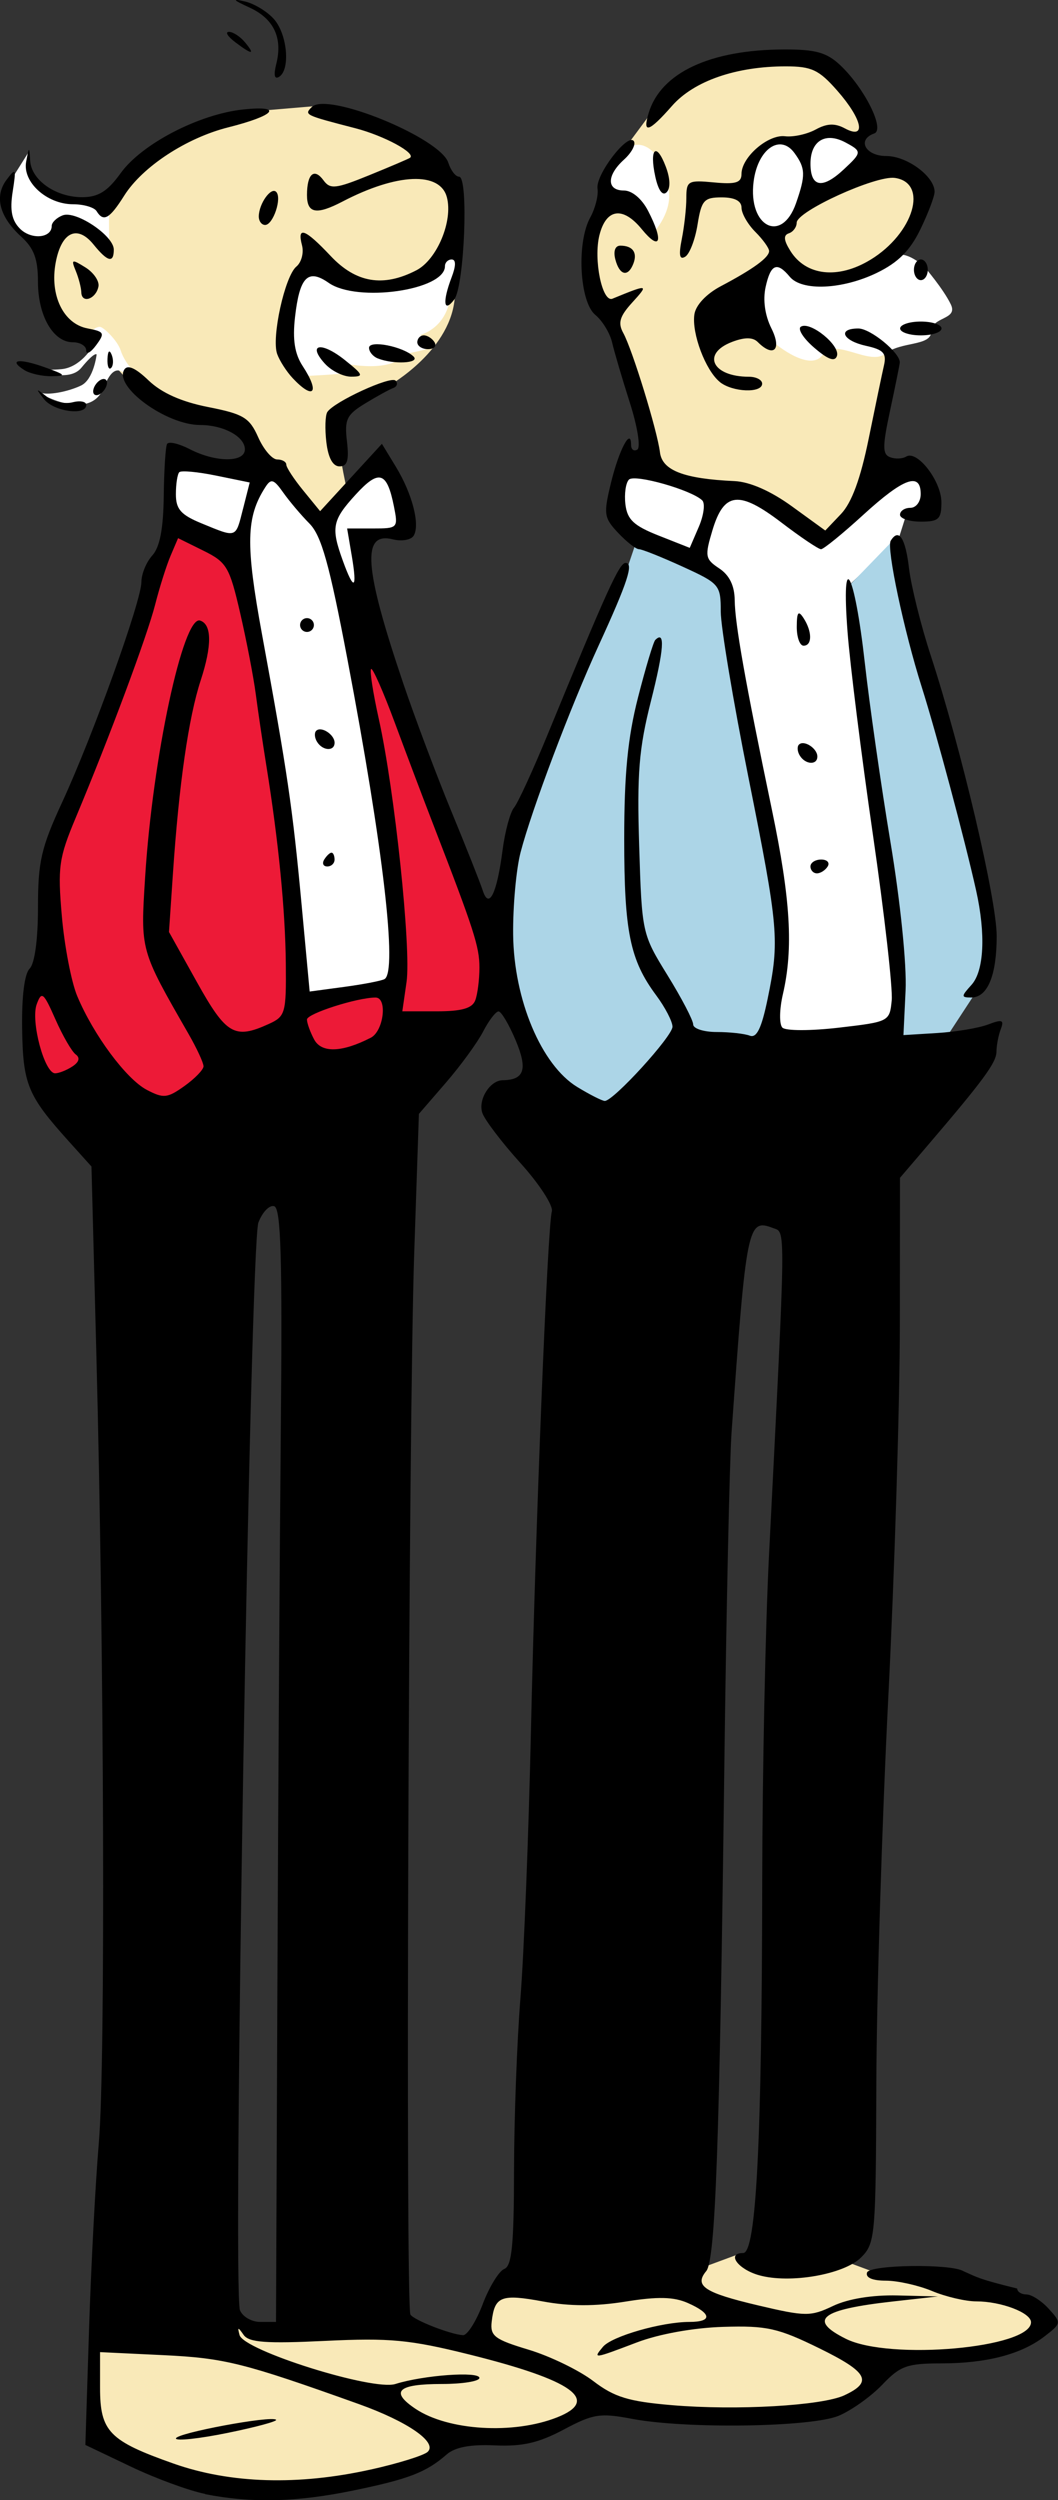 <?xml version="1.0" encoding="UTF-8" standalone="no"?>
<svg
   xmlns:dc="http://purl.org/dc/elements/1.1/"
   xmlns:cc="http://creativecommons.org/ns#"
   xmlns:rdf="http://www.w3.org/1999/02/22-rdf-syntax-ns#"
   xmlns:svg="http://www.w3.org/2000/svg"
   xmlns="http://www.w3.org/2000/svg"
   xmlns:sodipodi="http://sodipodi.sourceforge.net/DTD/sodipodi-0.dtd"
   xmlns:inkscape="http://www.inkscape.org/namespaces/inkscape"
   width="40.585mm"
   height="95.898mm"
   viewBox="0 0 40.585 95.898"
   version="1.1"
   id="svg8"
   inkscape:version="1.0 (4035a4fb49, 2020-05-01)"
   sodipodi:docname="nutmegandpal.svg">
  <rect x="0" y="0" width="40.585" height="95.898" fill="#333333" stroke="none"/>
  <defs
     id="defs2" />
  <sodipodi:namedview
     id="base"
     pagecolor="#ffffff"
     bordercolor="#666666"
     borderopacity="1.0"
     inkscape:pageopacity="0.0"
     inkscape:pageshadow="2"
     inkscape:zoom="1.2365757"
     inkscape:cx="121.68425"
     inkscape:cy="131.8718"
     inkscape:document-units="mm"
     inkscape:current-layer="layer1"
     inkscape:document-rotation="0"
     showgrid="false"
     fit-margin-top="0"
     fit-margin-left="0"
     fit-margin-right="0"
     fit-margin-bottom="0"
     inkscape:window-width="1898"
     inkscape:window-height="1034"
     inkscape:window-x="10"
     inkscape:window-y="34"
     inkscape:window-maximized="0" />
  <g
     inkscape:label="Layer 1"
     inkscape:groupmode="layer"
     id="layer1"
     transform="translate(-78.309,-32.569)">
    <path
       id="path17804"
       d="m 102.233,50.485 -0.395,1.967 2.38,1.475 1.924,1.075 0.214,2.323 1.943,9.929 -0.185,3.22 -0.281,1.899 4.87,-0.322 c 0,0 0.052,-1.956 0.052,-2.166 0,-0.21 -0.88,-7.65 -0.88,-7.65 l -1.002,-7.215 1.912,-1.801 0.322,-1.02 0.789,0.005 -0.295,-1.911 -2.055,1.199 -1.635,1.682 -2.979,-1.744 -1.633,-0.264 z"
       style="fill:#ffffff;stroke-width:0.423;stroke-linecap:round;stroke-opacity:0.058;fill-opacity:1" />
    <g
       id="g1305"
       transform="translate(60.791,-26.713)">
      <path
         id="path1274"
         d="m -21.449,36.014 0.115,-1.224 -1.66,-4.982 -0.623,-1.817 0.674,-1.764 -0.059,-0.787 0.24,-0.777 0.792,-0.803 1.151,-1.55 2.359,-1.453 3.525,-0.382 1.73,1.722 0.443,0.976 -0.433,0.493 0.335,0.986 1.774,0.216 0.585,1.15 -1.507,2.119 -0.029,5.144 -0.937,4.328 -1.352,1.435 -3.136,-1.677 -1.907,-0.294 -1.615,-0.497 z"
         style="fill:#f9e9b8;fill-opacity:1;stroke-width:0.423;stroke-linecap:round"
         transform="translate(63.591,40.93)" />
      <path
         id="path1256"
         d="m -24.222,61.142 -2.669,-5.469 0.674,-5.475 1.447,-3.418 2.541,-5.986 0.631,-1.865 2.287,0.925 0.966,0.921 1.043,5.866 0.949,5.516 0.285,1.088 -0.221,3.486 -0.371,2.103 4.604,-0.908 0.438,-1.337 -0.656,-6.657 c 0,0 -0.893,-5.051 -0.881,-5.389 0.013,-0.337 -0.324,-3.746 -0.324,-3.746 l 1.704,-1.762 1.01,4.148 1.8,6.328 0.765,4.232 0.012,1.375 -0.496,1.365 -1.065,1.627 -8.964,3.202 z"
         style="fill:#acd5e7;fill-opacity:1;stroke-width:0.423;stroke-linecap:round"
         transform="translate(63.591,40.93)" />
      <path
         id="path1258"
         d="m -44.415,60.143 -0.581,-2.972 0.196,-1.015 0.682,-0.917 -0.039,-4.249 1.457,-3.373 1.659,-4.466 0.982,-3.059 0.577,-1.368 1.883,0.445 0.756,1.132 1.16,6.22 1.008,6.496 -0.12,4.658 0.827,-1.026 2.985,-0.38 0.266,-1.584 -1.329,-10.245 0.014,-2.325 2.218,6.042 2.775,6.569 -0.654,2.672 -0.852,1.128 -8.772,3.152 -4.984,-0.532 z"
         style="fill:#ed1a37;fill-opacity:1;stroke-width:0.423;stroke-linecap:round"
         transform="translate(63.591,40.93)" />
      <path
         id="path1276"
         d="m -32.757,37.181 c 0,0 -0.494,-2.165 -0.331,-2.583 0.163,-0.419 1.921,-1.445 1.921,-1.445 0,0 2.481,-1.385 2.546,-3.514 0.066,-2.13 0.119,-1.632 0.119,-1.632 l 0.079,-1.261 -0.451,-1.578 c 0,0 -0.822,-0.998 -0.902,-1.051 -0.08,-0.052 -2.801,-1.238 -2.893,-1.286 -0.092,-0.048 -1.338,-0.407 -1.338,-0.407 l -2.621,0.222 -3.773,1.477 -1.708,2.098 -0.183,1.313 -1.335,-0.62 -0.602,1.457 -0.003,1.34 0.472,1.04 0.914,0.321 1.82,2.028 2.453,1.266 1.574,0.309 0.857,1.524 1.44,1.118 0.766,0.841 0.291,0.25 z"
         style="fill:#f9e9b8;fill-opacity:1;stroke-width:0.423;stroke-linecap:round"
         transform="translate(63.591,40.93)" />
      <path
         id="path1260"
         d="m -39.428,38.226 -0.003,-2.3 3.491,0.605 0.836,0.128 1.263,1.623 2.303,-2.028 1.039,1.078 0.05,0.946 -0.472,0.39 -1.228,0.148 0.167,3.492 -0.174,2.182 1.272,7.199 0.109,4.575 -4.091,0.4 -0.442,-7.233 -0.833,-6.127 -0.977,-4.076 z"
         style="fill:#ffffff;fill-opacity:1;stroke-width:0.423;stroke-linecap:round"
         transform="translate(63.591,40.93)" />
      <path
         id="path1262"
         d="m -34.043,28.576 -0.906,1.019 -0.156,2.292 0.59,0.894 c 0,0 1.548,-0.062 1.952,-0.155 0.404,-0.093 -0.625,-0.403 -0.625,-0.403 0,0 1.669,0.452 2.467,-0.099 0.798,-0.551 -0.428,-0.087 -0.428,-0.087 0,0 1.752,-0.276 1.781,-0.458 0.028,-0.182 -0.602,-0.376 -0.602,-0.376 0,0 0.983,-0.213 1.169,-1.433 0.186,-1.219 0.355,-1.707 0.355,-1.707 l -0.224,-0.18 -1.431,1.139 -2.254,0.449 -1.402,-0.802 z"
         style="fill:#ffffff;fill-opacity:1;stroke-width:0.423;stroke-linecap:round"
         transform="translate(63.591,40.93)" />
      <path
         id="path1264"
         d="m -41.892,25.993 -1.151,-0.025 -0.834,0.042 -0.97,-0.971 -0.16,-0.675 0.035,-0.182 -0.719,1.143 -0.279,0.562 0.145,0.633 0.35,0.576 1.038,0.758 1.036,-0.818 0.97,0.457 0.436,0.439 0.107,0.087 z"
         style="fill:#ffffff;fill-opacity:1;stroke-width:0.423;stroke-linecap:round"
         transform="translate(63.591,40.93)" />
      <path
         id="path1266"
         d="m -20.934,27.19 c 0,0 0.795,-0.909 0.439,-1.789 -0.356,-0.881 -0.415,-1.091 -0.415,-1.091 0,0 -0.377,-0.558 -0.926,-0.363 -0.549,0.196 -0.894,0.969 -0.894,0.969 l -0.099,0.888 1.284,0.664 z"
         style="fill:#ffffff;fill-opacity:1;stroke-width:0.423;stroke-linecap:round"
         transform="translate(63.591,40.93)" />
      <path
         id="path1268"
         d="m -17.287,29.106 c 0,0 -0.103,0.761 0.21,1.416 0.313,0.655 0.38,0.676 0.602,0.891 0.221,0.214 1.501,1.217 1.967,0.542 0.466,-0.676 1.789,0.447 2.395,-0.036 0.606,-0.483 1.755,-0.274 1.767,-0.853 0.012,-0.579 1.037,-0.438 0.746,-1.039 -0.291,-0.601 -1.001,-1.425 -1.001,-1.425 0,0 -0.613,-0.606 -1.106,-0.466 -0.493,0.14 -1.366,0.923 -1.94,0.898 -0.574,-0.025 -1.444,-0.12 -1.657,-0.216 -0.212,-0.096 -0.394,-0.404 -0.728,-0.416 -0.334,-0.012 -1.256,0.704 -1.256,0.704 z"
         style="fill:#ffffff;fill-opacity:1;stroke-width:0.423;stroke-linecap:round"
         transform="translate(63.591,40.93)" />
      <path
         id="path1270"
         d="m -17.463,26.032 c -0.062,-0.544 0.004,-1.368 0.204,-1.591 0.2,-0.223 0.818,-0.637 0.868,-0.65 0.049,-0.012 1.353,-0.054 1.427,-0.091 0.074,-0.037 1.157,-0.359 1.218,-0.281 0.062,0.078 0.582,0.508 0.582,0.508 0,0 0.205,0.442 0.139,0.561 -0.066,0.12 -0.717,0.882 -0.866,0.952 -0.148,0.07 -1.14,0.594 -1.14,0.594 l -0.511,0.37 -0.259,0.466 -0.728,0.486 -0.83,-0.855 z"
         style="fill:#ffffff;fill-opacity:1;stroke-width:0.423;stroke-linecap:round"
         transform="translate(63.591,40.93)" />
      <path
         id="path1272"
         d="m -42.532,31.665 c 0,0 -0.452,0.778 -1.182,0.847 -0.73,0.069 -1.157,-0.057 -1.157,-0.057 0,0 1.392,0.646 1.919,0.004 0.527,-0.642 0.586,-0.509 0.586,-0.509 0,0 -0.109,0.959 -0.603,1.193 -0.494,0.234 -1.272,0.39 -1.583,0.263 -0.311,-0.128 1.891,1.239 2.457,-0.181 0.566,-1.421 0.948,-0.147 1.552,0.036 0.604,0.183 -0.109,-0.481 -0.281,-0.577 -0.172,-0.096 -0.498,-0.508 -0.618,-0.886 -0.119,-0.378 -0.652,-0.894 -0.795,-0.909 -0.142,-0.014 -0.444,0.203 -0.415,0.309 0.029,0.106 0.119,0.468 0.119,0.468 z"
         style="fill:#ffffff;fill-opacity:1;stroke-width:0.423;stroke-linecap:round"
         transform="translate(63.591,40.93)" />
      <path
         sodipodi:nodetypes="ccccccccccccccccccccccccccccccccccccc"
         id="path1278"
         d="m -42.522,108.061 0.065,3.666 3.576,1.745 4.234,0.5 3.47,-0.68 1.806,-0.716 0.717,-0.719 1.975,-0.138 1.728,-0.314 1.169,-0.581 1.072,-0.275 2.949,0.495 2.328,-0.053 2.731,-0.378 0.999,-0.168 1.558,-0.969 0.515,-0.701 3.461,-0.112 1.496,-0.686 0.578,-0.64 -0.581,-0.689 -2.304,-0.252 -1.093,-0.756 -1.445,0.056 -0.82,-0.117 -1.652,-0.613 -1.894,-0.29 -1.84,0.256 -0.114,-0.079 -1.847,0.683 -7.038,0.469 -0.854,1.057 -0.392,0.933 -1.404,0.123 c 0,0 -4.36,-0.458 -4.533,-0.45 -0.173,0.008 -2.753,-0.201 -2.753,-0.201 l -1.445,0.144"
         style="fill:#f9e9b8;fill-opacity:1;stroke-width:0.423;stroke-linecap:round"
         transform="translate(63.591,40.93)" />
      <path
         sodipodi:nodetypes="sscssscssssssssscssssssscscccsssssssssssssscsssscssssssssssssssscsssssssssssssssscssssscsscsssssssssssssssscsssscssccsccssssscsssssssccsssssssccssscsssscsssssssscsssscsscssscsssscccscssssccssssccsscssssscscsscsssssscssscssssssscssssssscssssssssssssscssssssscscsssscsccssssssscsssssssssssssssssscssssssssscssscssssscsssssssccsssssssssscsscsssssssssssssssssssssssssssssssssssssssssssscssssssssssssssssssscsssssssssscssccssssssssssssssssscscccsccssssssssssssssssssssssssssssssssssssssscssscssssssssscsscsssscsssssssssssssssscsscc"
         id="path1253"
         d="m 25.392,154.944 c -0.618,-0.122 -1.906,-0.595 -2.861,-1.051 l -1.738,-0.829 0.14,-4.41 c 0.077,-2.426 0.247,-5.66 0.377,-7.188 0.256,-2.988 0.206,-18.686 -0.097,-30.295 l -0.186,-7.144 -0.873,-0.97 c -1.576,-1.752 -1.754,-2.18 -1.787,-4.31 -0.019,-1.242 0.09,-2.113 0.289,-2.312 0.194,-0.194 0.319,-1.116 0.319,-2.346 0,-1.761 0.122,-2.291 0.933,-4.047 1.18,-2.555 3.035,-7.713 3.035,-8.44 0,-0.304 0.188,-0.76 0.417,-1.013 0.289,-0.319 0.424,-1.018 0.439,-2.27 0.012,-0.995 0.069,-1.898 0.127,-2.006 0.058,-0.109 0.45,-0.019 0.871,0.198 0.993,0.513 2.115,0.518 2.115,0.008 0,-0.49 -0.817,-0.935 -1.716,-0.935 -1.299,0 -3.315,-1.469 -2.912,-2.122 0.126,-0.204 0.431,-0.069 0.935,0.414 0.499,0.478 1.26,0.818 2.286,1.02 1.355,0.267 1.583,0.406 1.917,1.157 0.208,0.469 0.536,0.853 0.728,0.853 0.192,0 0.35,0.089 0.35,0.198 7.94e-4,0.109 0.293,0.556 0.65,0.992 l 0.648,0.794 1.185,-1.292 1.185,-1.292 0.538,0.885 c 0.629,1.035 0.935,2.226 0.679,2.641 -0.099,0.161 -0.457,0.223 -0.795,0.138 -1.209,-0.304 -1.11,1.073 0.4,5.535 0.443,1.31 1.272,3.512 1.841,4.895 0.57,1.382 1.112,2.752 1.206,3.043 0.239,0.741 0.543,0.117 0.761,-1.561 0.093,-0.713 0.29,-1.443 0.439,-1.622 0.149,-0.179 0.729,-1.441 1.289,-2.805 2.266,-5.517 2.749,-6.58 2.988,-6.58 0.323,0 0.085,0.73 -1.036,3.175 -1.084,2.364 -2.563,6.285 -2.99,7.923 -0.169,0.647 -0.297,2.066 -0.286,3.154 0.026,2.498 1.081,5.009 2.458,5.849 0.482,0.294 0.958,0.535 1.058,0.536 0.333,0.002 2.597,-2.481 2.597,-2.847 0,-0.199 -0.281,-0.741 -0.625,-1.204 -1.006,-1.355 -1.227,-2.438 -1.227,-5.999 0,-2.493 0.136,-3.891 0.53,-5.429 0.291,-1.139 0.589,-2.131 0.661,-2.203 0.388,-0.388 0.335,0.362 -0.164,2.336 -0.463,1.829 -0.54,2.78 -0.453,5.57 0.104,3.343 0.111,3.373 1.088,4.957 0.541,0.876 0.983,1.724 0.983,1.884 0,0.16 0.407,0.291 0.904,0.291 0.497,0 1.068,0.063 1.268,0.14 0.264,0.101 0.451,-0.283 0.683,-1.405 0.464,-2.248 0.424,-2.709 -0.739,-8.524 -0.582,-2.909 -1.058,-5.762 -1.058,-6.341 0,-1.019 -0.046,-1.073 -1.463,-1.721 -0.805,-0.368 -1.558,-0.669 -1.674,-0.669 -0.116,0 -0.475,-0.282 -0.799,-0.626 -0.546,-0.581 -0.566,-0.718 -0.275,-1.918 0.306,-1.263 0.771,-2.144 0.771,-1.462 0,0.183 0.108,0.266 0.24,0.185 0.134,-0.083 0.007,-0.879 -0.288,-1.802 -0.29,-0.909 -0.596,-1.947 -0.679,-2.306 -0.083,-0.359 -0.373,-0.835 -0.644,-1.058 -0.606,-0.498 -0.725,-2.772 -0.196,-3.734 0.194,-0.352 0.32,-0.852 0.28,-1.11 -0.082,-0.532 1.178,-2.17 1.396,-1.815 0.078,0.127 -0.093,0.443 -0.381,0.703 -0.67,0.607 -0.671,1.185 -5.29e-4,1.185 0.311,0 0.686,0.316 0.926,0.781 0.606,1.171 0.468,1.571 -0.242,0.703 -0.724,-0.886 -1.368,-0.796 -1.625,0.227 -0.235,0.936 0.107,2.6 0.5,2.438 1.381,-0.567 1.403,-0.562 0.758,0.147 -0.482,0.529 -0.556,0.782 -0.345,1.167 0.351,0.637 1.305,3.742 1.409,4.582 0.086,0.693 0.918,1.013 2.859,1.101 0.59,0.027 1.39,0.378 2.204,0.969 l 1.278,0.927 0.603,-0.634 c 0.411,-0.432 0.749,-1.351 1.061,-2.883 0.252,-1.237 0.516,-2.505 0.588,-2.818 0.106,-0.464 -0.021,-0.603 -0.686,-0.749 -0.903,-0.198 -1.112,-0.666 -0.297,-0.666 0.468,0 1.611,0.94 1.589,1.307 -0.005,0.082 -0.171,0.901 -0.368,1.822 -0.3,1.399 -0.301,1.695 -0.003,1.809 0.195,0.075 0.473,0.064 0.617,-0.025 0.422,-0.261 1.351,0.943 1.351,1.752 0,0.65 -0.1,0.744 -0.794,0.744 -0.437,0 -0.794,-0.119 -0.794,-0.265 0,-0.146 0.179,-0.265 0.397,-0.265 0.22,0 0.397,-0.235 0.397,-0.529 0,-0.854 -0.654,-0.618 -2.199,0.794 -0.796,0.728 -1.527,1.323 -1.625,1.323 -0.097,0 -0.782,-0.461 -1.52,-1.024 -1.629,-1.242 -2.204,-1.176 -2.647,0.303 -0.297,0.992 -0.278,1.098 0.263,1.457 0.39,0.259 0.587,0.662 0.593,1.215 0.01,0.914 0.404,3.134 1.429,8.051 0.714,3.425 0.826,5.313 0.42,7.064 -0.136,0.587 -0.144,1.159 -0.019,1.285 0.126,0.126 1.092,0.126 2.17,2.33e-4 1.925,-0.224 1.944,-0.234 2.023,-1.049 0.044,-0.453 -0.28,-3.31 -0.721,-6.35 -0.441,-3.04 -0.879,-6.539 -0.973,-7.776 -0.251,-3.282 0.268,-2.351 0.663,1.191 0.179,1.601 0.622,4.696 0.985,6.879 0.379,2.283 0.625,4.696 0.578,5.68 l -0.082,1.711 1.299,-0.08 c 0.714,-0.044 1.591,-0.191 1.948,-0.327 0.542,-0.206 0.623,-0.177 0.487,0.177 -0.089,0.233 -0.164,0.622 -0.166,0.865 -0.003,0.422 -0.495,1.09 -2.709,3.679 l -0.992,1.16 -0.005,5.606 c -0.003,3.083 -0.202,9.535 -0.444,14.338 -0.242,4.802 -0.448,11.47 -0.458,14.817 -0.019,5.853 -0.041,6.107 -0.586,6.652 -0.653,0.653 -2.729,1.015 -3.914,0.681 -0.814,-0.229 -1.26,-0.851 -0.609,-0.851 0.501,0 0.719,-4.252 0.732,-14.287 0.006,-4.147 0.122,-9.743 0.258,-12.435 0.657,-13 0.65,-12.405 0.154,-12.595 -0.971,-0.372 -1.021,-0.125 -1.588,7.833 -0.078,1.091 -0.204,6.925 -0.28,12.965 -0.181,14.388 -0.339,18.785 -0.691,19.21 -0.472,0.568 -0.076,0.83 1.983,1.316 1.83,0.431 2.017,0.433 2.882,0.022 0.577,-0.274 1.508,-0.425 2.473,-0.402 l 1.548,0.038 -1.72,0.192 c -2.785,0.311 -3.278,0.701 -1.811,1.433 1.68,0.838 7.103,0.353 7.103,-0.635 0,-0.365 -1.143,-0.801 -2.102,-0.801 -0.409,0 -1.172,-0.179 -1.694,-0.397 -0.522,-0.218 -1.321,-0.397 -1.774,-0.397 -0.517,0 -0.785,-0.117 -0.72,-0.313 0.1,-0.301 3.224,-0.344 3.698,-0.051 0.544,0.24 0.564,0.297 2.062,0.666 0,0.125 0.16,0.227 0.356,0.227 0.196,0 0.58,0.247 0.853,0.549 0.489,0.54 0.486,0.558 -0.157,1.056 -0.892,0.69 -2.223,1.038 -3.979,1.039 -1.299,0.001 -1.563,0.097 -2.249,0.817 -0.427,0.448 -1.179,0.984 -1.669,1.191 -1.05,0.441 -5.852,0.513 -7.934,0.118 -1.223,-0.232 -1.484,-0.191 -2.616,0.412 -0.96,0.511 -1.584,0.655 -2.639,0.607 -0.944,-0.043 -1.53,0.067 -1.852,0.348 -0.786,0.686 -1.451,0.943 -3.574,1.381 -2.185,0.451 -3.903,0.494 -5.694,0.141 z m 6.363,-0.939 c 1.047,-0.234 2.023,-0.538 2.169,-0.676 0.385,-0.364 -0.763,-1.16 -2.646,-1.834 -4.424,-1.583 -5.14,-1.762 -7.492,-1.875 l -2.43,-0.116 v 1.363 c 0,1.681 0.346,2.039 2.816,2.911 2.187,0.772 4.79,0.849 7.582,0.226 z m -7.488,-1.189 c 0,-0.204 3.67,-0.889 3.842,-0.717 0.057,0.057 -0.784,0.284 -1.869,0.505 -1.085,0.221 -1.973,0.316 -1.973,0.212 z m 14.618,-0.808 c 1.677,-0.663 0.614,-1.424 -3.376,-2.416 -2.276,-0.566 -3.043,-0.638 -5.516,-0.519 -2.267,0.109 -2.927,0.061 -3.129,-0.229 -0.217,-0.311 -0.241,-0.31 -0.157,0.005 0.159,0.593 5.116,2.15 5.977,1.878 1.079,-0.34 3.224,-0.495 3.224,-0.233 0,0.128 -0.648,0.232 -1.44,0.232 -1.699,0 -2.003,0.289 -1.006,0.956 1.251,0.835 3.753,0.986 5.422,0.326 z m 11.027,-0.85 c 1.1,-0.513 0.902,-0.884 -0.958,-1.797 -1.592,-0.781 -2.018,-0.877 -3.692,-0.826 -1.133,0.034 -2.461,0.273 -3.308,0.595 -1.681,0.639 -1.698,0.641 -1.307,0.171 0.335,-0.404 2.25,-0.955 3.317,-0.955 0.885,0 0.861,-0.319 -0.056,-0.724 -0.547,-0.242 -1.156,-0.256 -2.403,-0.055 -1.142,0.184 -2.141,0.182 -3.156,-0.006 -1.607,-0.297 -1.856,-0.2 -1.969,0.768 -0.065,0.558 0.102,0.686 1.418,1.083 0.821,0.248 1.936,0.789 2.478,1.202 0.808,0.617 1.35,0.783 3.006,0.924 2.481,0.211 5.768,0.023 6.63,-0.379 z m -13.878,-3.494 c 0.254,-0.666 0.628,-1.274 0.83,-1.351 0.288,-0.111 0.368,-0.917 0.372,-3.751 0.002,-1.985 0.113,-4.979 0.247,-6.652 0.133,-1.673 0.314,-6.257 0.401,-10.186 0.177,-7.979 0.635,-19.367 0.803,-19.976 0.06,-0.218 -0.481,-1.052 -1.203,-1.852 -0.722,-0.8 -1.382,-1.669 -1.466,-1.931 -0.164,-0.511 0.295,-1.241 0.783,-1.248 0.834,-0.011 0.966,-0.418 0.498,-1.531 -0.256,-0.608 -0.551,-1.106 -0.656,-1.108 -0.105,-0.002 -0.372,0.345 -0.592,0.771 -0.22,0.425 -0.864,1.31 -1.432,1.966 l -1.032,1.193 -0.181,5.376 c -0.216,6.401 -0.337,40.391 -0.144,40.681 0.142,0.215 1.521,0.755 2.016,0.79 0.162,0.011 0.503,-0.524 0.757,-1.189 z m -7.875,-12.217 c 0.029,-7.094 0.088,-16.698 0.131,-21.342 0.061,-6.554 0.004,-8.469 -0.251,-8.554 -0.181,-0.061 -0.455,0.221 -0.609,0.625 -0.315,0.829 -0.996,40.966 -0.708,41.717 0.096,0.249 0.446,0.453 0.779,0.453 h 0.605 z m -2.834,-35.266 c 0,-0.131 -0.258,-0.689 -0.574,-1.239 -1.864,-3.249 -1.844,-3.178 -1.665,-6.027 0.287,-4.571 1.459,-10.036 2.107,-9.83 0.453,0.144 0.461,0.957 0.023,2.296 -0.465,1.422 -0.832,3.974 -1.064,7.401 l -0.152,2.249 1.069,1.918 c 1.126,2.021 1.447,2.208 2.758,1.611 0.639,-0.291 0.673,-0.412 0.655,-2.315 -0.019,-2.038 -0.279,-4.688 -0.742,-7.564 -0.14,-0.873 -0.326,-2.123 -0.411,-2.778 -0.086,-0.655 -0.355,-2.052 -0.598,-3.105 -0.409,-1.771 -0.514,-1.95 -1.412,-2.394 l -0.97,-0.48 -0.287,0.674 c -0.158,0.371 -0.423,1.21 -0.59,1.865 -0.307,1.21 -1.756,5.097 -3.049,8.184 -0.648,1.547 -0.697,1.891 -0.532,3.784 0.1,1.145 0.364,2.52 0.588,3.055 0.624,1.493 1.88,3.186 2.671,3.601 0.64,0.335 0.788,0.32 1.444,-0.148 0.402,-0.287 0.732,-0.628 0.732,-0.759 z m -5.027,0.006 c 0.256,-0.168 0.3,-0.331 0.125,-0.459 -0.15,-0.109 -0.5,-0.715 -0.779,-1.347 -0.457,-1.035 -0.528,-1.093 -0.717,-0.581 -0.24,0.648 0.297,2.658 0.708,2.652 0.146,-0.002 0.445,-0.121 0.663,-0.265 z m 11.443,-1.1 c 0.496,-0.254 0.649,-1.542 0.183,-1.542 -0.702,0 -2.631,0.618 -2.631,0.843 0,0.138 0.124,0.482 0.275,0.765 0.282,0.526 1.063,0.503 2.172,-0.066 z m 4.007,-1.431 c 0.088,-0.23 0.161,-0.797 0.161,-1.261 0,-0.8 -0.205,-1.435 -1.763,-5.465 C 33.78,89.984 33.116,88.226 32.67,87.023 32.225,85.82 31.812,84.884 31.753,84.943 c -0.059,0.059 0.075,0.924 0.297,1.923 0.606,2.728 1.246,8.807 1.063,10.084 l -0.162,1.124 h 1.318 c 0.958,0 1.362,-0.114 1.479,-0.419 z M 32.27,96.837 c 0.498,-0.295 -0.053,-5.039 -1.423,-12.257 -0.695,-3.664 -1,-4.752 -1.459,-5.216 -0.319,-0.322 -0.772,-0.858 -1.007,-1.191 -0.362,-0.514 -0.465,-0.545 -0.682,-0.208 -0.742,1.149 -0.765,2.191 -0.128,5.66 0.974,5.299 1.169,6.629 1.511,10.299 l 0.315,3.391 1.337,-0.18 c 0.735,-0.099 1.426,-0.233 1.535,-0.298 z m -2.315,-4.584 c 0.09,-0.146 0.216,-0.265 0.28,-0.265 0.064,0 0.117,0.119 0.117,0.265 0,0.146 -0.126,0.265 -0.28,0.265 -0.154,0 -0.207,-0.119 -0.117,-0.265 z m -0.275,-4.516 c -0.096,-0.155 -0.111,-0.346 -0.033,-0.423 0.19,-0.19 0.706,0.144 0.706,0.457 0,0.338 -0.457,0.316 -0.672,-0.033 z m -0.651,-4.48 c 0,-0.146 0.119,-0.265 0.265,-0.265 0.146,0 0.265,0.119 0.265,0.265 0,0.146 -0.119,0.265 -0.265,0.265 -0.146,0 -0.265,-0.119 -0.265,-0.265 z m 1.984,-2.646 -0.179,-1.058 h 0.982 c 0.965,0 0.979,-0.015 0.812,-0.852 -0.267,-1.333 -0.572,-1.426 -1.466,-0.448 -0.901,0.986 -0.954,1.263 -0.493,2.537 0.426,1.179 0.561,1.108 0.344,-0.18 z m 13.443,-2.135 c -0.411,-0.401 -2.59,-1.019 -2.811,-0.798 -0.123,0.123 -0.184,0.55 -0.136,0.95 0.07,0.585 0.32,0.82 1.277,1.198 l 1.191,0.471 0.347,-0.806 c 0.191,-0.443 0.25,-0.9 0.132,-1.015 z m -17.616,0.327 0.257,-1.014 -1.285,-0.263 c -0.707,-0.145 -1.344,-0.204 -1.416,-0.132 -0.072,0.072 -0.131,0.452 -0.131,0.845 0,0.576 0.191,0.792 0.992,1.121 1.357,0.557 1.294,0.579 1.582,-0.556 z m 27.944,18.257 c 0.483,-0.533 0.552,-1.942 0.179,-3.617 -0.435,-1.953 -1.536,-6.069 -2.086,-7.805 -0.685,-2.159 -1.359,-5.341 -1.191,-5.614 0.308,-0.498 0.563,-0.116 0.701,1.05 0.082,0.691 0.458,2.201 0.835,3.354 1.17,3.581 2.529,9.361 2.529,10.759 0,1.514 -0.349,2.357 -0.976,2.357 -0.392,0 -0.391,-0.042 0.009,-0.484 z m -6.177,-4.543 c 0,-0.146 0.186,-0.265 0.412,-0.265 0.227,0 0.339,0.119 0.249,0.265 -0.09,0.146 -0.276,0.265 -0.412,0.265 -0.137,0 -0.249,-0.119 -0.249,-0.265 z m -0.408,-4.251 c -0.096,-0.155 -0.111,-0.346 -0.033,-0.423 0.19,-0.19 0.706,0.144 0.706,0.457 0,0.338 -0.457,0.316 -0.672,-0.033 z m -0.117,-4.943 c 0.003,-0.567 0.061,-0.64 0.261,-0.331 0.335,0.518 0.335,1.058 0,1.058 -0.146,0 -0.263,-0.327 -0.261,-0.728 z M 30.037,76.242 c -0.06,-0.511 -0.043,-1.031 0.037,-1.155 0.255,-0.395 2.439,-1.399 2.619,-1.205 0.095,0.103 0.054,0.231 -0.092,0.284 -0.146,0.053 -0.629,0.32 -1.075,0.591 -0.712,0.434 -0.797,0.612 -0.699,1.454 0.085,0.727 0.016,0.96 -0.285,0.96 -0.257,0 -0.435,-0.328 -0.505,-0.93 z M 19.206,74.592 c -0.329,-0.419 -0.32,-0.429 0.098,-0.101 0.254,0.199 0.7,0.3 0.992,0.223 0.292,-0.076 0.531,-0.031 0.531,0.101 0,0.426 -1.247,0.254 -1.621,-0.223 z m 1.886,-0.299 c 0,-0.146 0.119,-0.338 0.265,-0.428 0.146,-0.09 0.265,-0.044 0.265,0.101 0,0.146 -0.119,0.338 -0.265,0.428 -0.146,0.09 -0.265,0.044 -0.265,-0.101 z m 7.65,-0.51 c -0.231,-0.246 -0.497,-0.66 -0.591,-0.92 -0.226,-0.626 0.292,-2.988 0.737,-3.357 0.193,-0.16 0.29,-0.525 0.216,-0.811 -0.198,-0.755 0.111,-0.641 1.099,0.407 0.974,1.033 2.015,1.206 3.287,0.548 0.791,-0.409 1.41,-1.889 1.171,-2.8 -0.26,-0.996 -1.912,-0.929 -4.004,0.163 -1.003,0.523 -1.363,0.458 -1.363,-0.248 0,-0.814 0.274,-1.058 0.635,-0.564 0.255,0.349 0.469,0.325 1.746,-0.195 0.8,-0.326 1.506,-0.627 1.568,-0.669 0.258,-0.174 -0.989,-0.85 -2.097,-1.137 -1.953,-0.506 -1.967,-0.513 -1.665,-0.815 0.59,-0.59 4.932,1.186 5.235,2.141 0.093,0.293 0.278,0.534 0.412,0.534 0.372,0 0.205,4.199 -0.187,4.714 -0.407,0.535 -0.457,0.086 -0.097,-0.86 0.168,-0.441 0.168,-0.679 0,-0.679 -0.142,0 -0.258,0.116 -0.258,0.258 0,0.924 -3.366,1.405 -4.461,0.638 -0.796,-0.557 -1.116,-0.229 -1.291,1.325 -0.097,0.856 -0.011,1.4 0.294,1.866 0.674,1.029 0.425,1.326 -0.386,0.462 z m 16.386,0.148 c -0.548,-0.446 -1.081,-1.864 -0.973,-2.591 0.053,-0.355 0.458,-0.786 1.014,-1.08 1.243,-0.657 1.852,-1.1 1.852,-1.349 0,-0.113 -0.238,-0.444 -0.529,-0.735 -0.291,-0.291 -0.529,-0.708 -0.529,-0.926 0,-0.261 -0.261,-0.397 -0.76,-0.397 -0.68,0 -0.777,0.11 -0.927,1.043 -0.092,0.574 -0.304,1.128 -0.472,1.232 -0.219,0.135 -0.256,-0.057 -0.132,-0.679 0.095,-0.477 0.174,-1.184 0.174,-1.569 0,-0.659 0.064,-0.695 1.058,-0.601 0.837,0.08 1.058,0.012 1.058,-0.324 0,-0.644 1.018,-1.525 1.67,-1.447 0.318,0.038 0.846,-0.078 1.174,-0.257 0.435,-0.238 0.738,-0.25 1.124,-0.043 0.834,0.446 0.674,-0.346 -0.292,-1.446 -0.705,-0.803 -0.985,-0.935 -1.981,-0.935 -1.906,0 -3.523,0.562 -4.361,1.517 -0.891,1.014 -1.144,1.09 -0.894,0.269 0.468,-1.543 2.354,-2.426 5.196,-2.434 1.207,-0.003 1.632,0.115 2.149,0.601 0.933,0.877 1.729,2.472 1.307,2.621 -0.675,0.238 -0.339,0.866 0.463,0.866 0.796,0 1.852,0.782 1.852,1.372 0,0.172 -0.245,0.82 -0.545,1.439 -0.396,0.817 -0.854,1.275 -1.671,1.671 -1.323,0.64 -2.875,0.709 -3.34,0.148 -0.49,-0.59 -0.732,-0.487 -0.926,0.395 -0.109,0.497 -0.026,1.088 0.223,1.587 0.407,0.815 0.087,1.133 -0.525,0.522 -0.187,-0.187 -0.499,-0.189 -0.979,-0.007 -1.191,0.453 -0.767,1.339 0.64,1.339 0.279,0 0.508,0.119 0.508,0.265 0,0.375 -1.143,0.329 -1.628,-0.066 z m 5.781,-4.685 c 1.662,-1.013 2.239,-2.955 0.934,-3.14 -0.728,-0.103 -3.764,1.282 -3.764,1.717 0,0.17 -0.135,0.354 -0.301,0.409 -0.215,0.072 -0.198,0.265 0.059,0.675 0.598,0.958 1.833,1.094 3.072,0.338 z m -2.856,-2.168 c 0.374,-1.074 0.366,-1.344 -0.061,-1.928 -0.55,-0.752 -1.41,-0.147 -1.566,1.101 -0.217,1.733 1.081,2.393 1.627,0.827 z m 1.828,-1.294 c 0.706,-0.657 0.708,-0.696 0.069,-1.038 -0.767,-0.411 -1.342,-0.063 -1.342,0.812 0,0.908 0.455,0.989 1.273,0.226 z m -31.428,7.694 c -0.638,-0.403 -0.206,-0.462 0.786,-0.107 0.802,0.287 0.838,0.333 0.265,0.342 -0.364,0.006 -0.837,-0.1 -1.051,-0.235 z m 11.525,-0.249 c -0.688,-0.76 -0.133,-0.857 0.77,-0.135 0.711,0.569 0.736,0.635 0.239,0.636 -0.305,7.94e-4 -0.759,-0.225 -1.009,-0.502 z M 21.641,73.049 c 0.013,-0.308 0.075,-0.371 0.16,-0.16 0.076,0.191 0.067,0.419 -0.021,0.507 -0.088,0.088 -0.15,-0.068 -0.139,-0.347 z m 10.364,-0.021 c -0.182,-0.073 -0.331,-0.256 -0.331,-0.405 0,-0.309 1.312,-0.052 1.707,0.334 0.266,0.26 -0.775,0.313 -1.376,0.071 z m 16.746,-0.409 c -0.418,-0.359 -0.647,-0.723 -0.51,-0.807 0.357,-0.221 1.517,0.721 1.382,1.123 -0.079,0.236 -0.342,0.14 -0.872,-0.316 z m -27.925,0.106 c 0,-0.173 -0.231,-0.315 -0.514,-0.315 -0.753,0 -1.338,-1.014 -1.338,-2.321 0,-0.874 -0.151,-1.282 -0.64,-1.727 -0.839,-0.764 -1.041,-1.547 -0.564,-2.184 0.356,-0.475 0.374,-0.439 0.233,0.463 -0.111,0.711 -0.033,1.098 0.283,1.415 0.432,0.432 1.216,0.363 1.216,-0.108 0,-0.135 0.189,-0.317 0.421,-0.406 0.506,-0.194 1.96,0.78 1.96,1.314 0,0.531 -0.236,0.472 -0.776,-0.194 -0.625,-0.772 -1.232,-0.485 -1.452,0.688 -0.236,1.256 0.293,2.352 1.22,2.529 0.648,0.123 0.676,0.177 0.328,0.648 -0.208,0.282 -0.379,0.372 -0.379,0.198 z m 12.7,-0.315 c 0,-0.146 0.112,-0.265 0.249,-0.265 0.137,0 0.323,0.119 0.412,0.265 0.09,0.146 -0.022,0.265 -0.249,0.265 -0.227,0 -0.412,-0.119 -0.412,-0.265 z m 18.521,-0.529 c 0,-0.146 0.357,-0.265 0.794,-0.265 0.437,0 0.794,0.119 0.794,0.265 0,0.146 -0.357,0.265 -0.794,0.265 -0.437,0 -0.794,-0.119 -0.794,-0.265 z M 20.638,70.498 c -0.007,-0.186 -0.104,-0.558 -0.215,-0.827 -0.183,-0.444 -0.149,-0.456 0.371,-0.132 0.315,0.196 0.541,0.526 0.501,0.732 -0.093,0.483 -0.642,0.672 -0.658,0.228 z m 31.939,-0.867 c 0,-0.218 0.119,-0.397 0.265,-0.397 0.146,0 0.265,0.179 0.265,0.397 0,0.218 -0.119,0.397 -0.265,0.397 -0.146,0 -0.265,-0.179 -0.265,-0.397 z M 41.123,69.234 c -0.083,-0.319 -0.008,-0.529 0.19,-0.529 0.474,0 0.665,0.262 0.502,0.687 -0.204,0.532 -0.531,0.457 -0.692,-0.158 z m -13.678,-1.654 c 0.006,-0.486 0.469,-1.137 0.667,-0.938 0.231,0.231 -0.116,1.269 -0.424,1.269 -0.136,0 -0.245,-0.149 -0.243,-0.331 z M 21.224,67.382 c -0.09,-0.146 -0.495,-0.265 -0.901,-0.265 -1.01,0 -1.951,-0.855 -1.801,-1.636 0.113,-0.594 0.118,-0.595 0.153,-0.032 0.046,0.749 0.994,1.406 2.013,1.397 0.607,-0.005 0.962,-0.23 1.462,-0.926 0.806,-1.119 3.005,-2.261 4.7,-2.439 1.558,-0.164 1.227,0.232 -0.574,0.685 -1.607,0.404 -3.296,1.512 -3.994,2.621 -0.562,0.892 -0.794,1.023 -1.058,0.596 z m 21.433,-1.316 c -0.238,-1.085 0.033,-1.357 0.398,-0.398 0.175,0.46 0.188,0.835 0.034,0.989 -0.154,0.154 -0.317,-0.07 -0.432,-0.591 z M 28.116,61.735 c 0.252,-1.004 -0.094,-1.734 -1.026,-2.163 -0.641,-0.295 -0.683,-0.351 -0.178,-0.234 0.364,0.084 0.87,0.394 1.124,0.688 0.508,0.588 0.623,1.934 0.188,2.203 -0.178,0.11 -0.216,-0.066 -0.108,-0.494 z m -1.585,-0.843 c -0.282,-0.214 -0.386,-0.388 -0.231,-0.388 0.156,0 0.431,0.179 0.612,0.397 0.412,0.496 0.282,0.494 -0.381,-0.008 z"
         style="fill:#000000;stroke-width:0.265" />
    </g>
  </g>
</svg>
